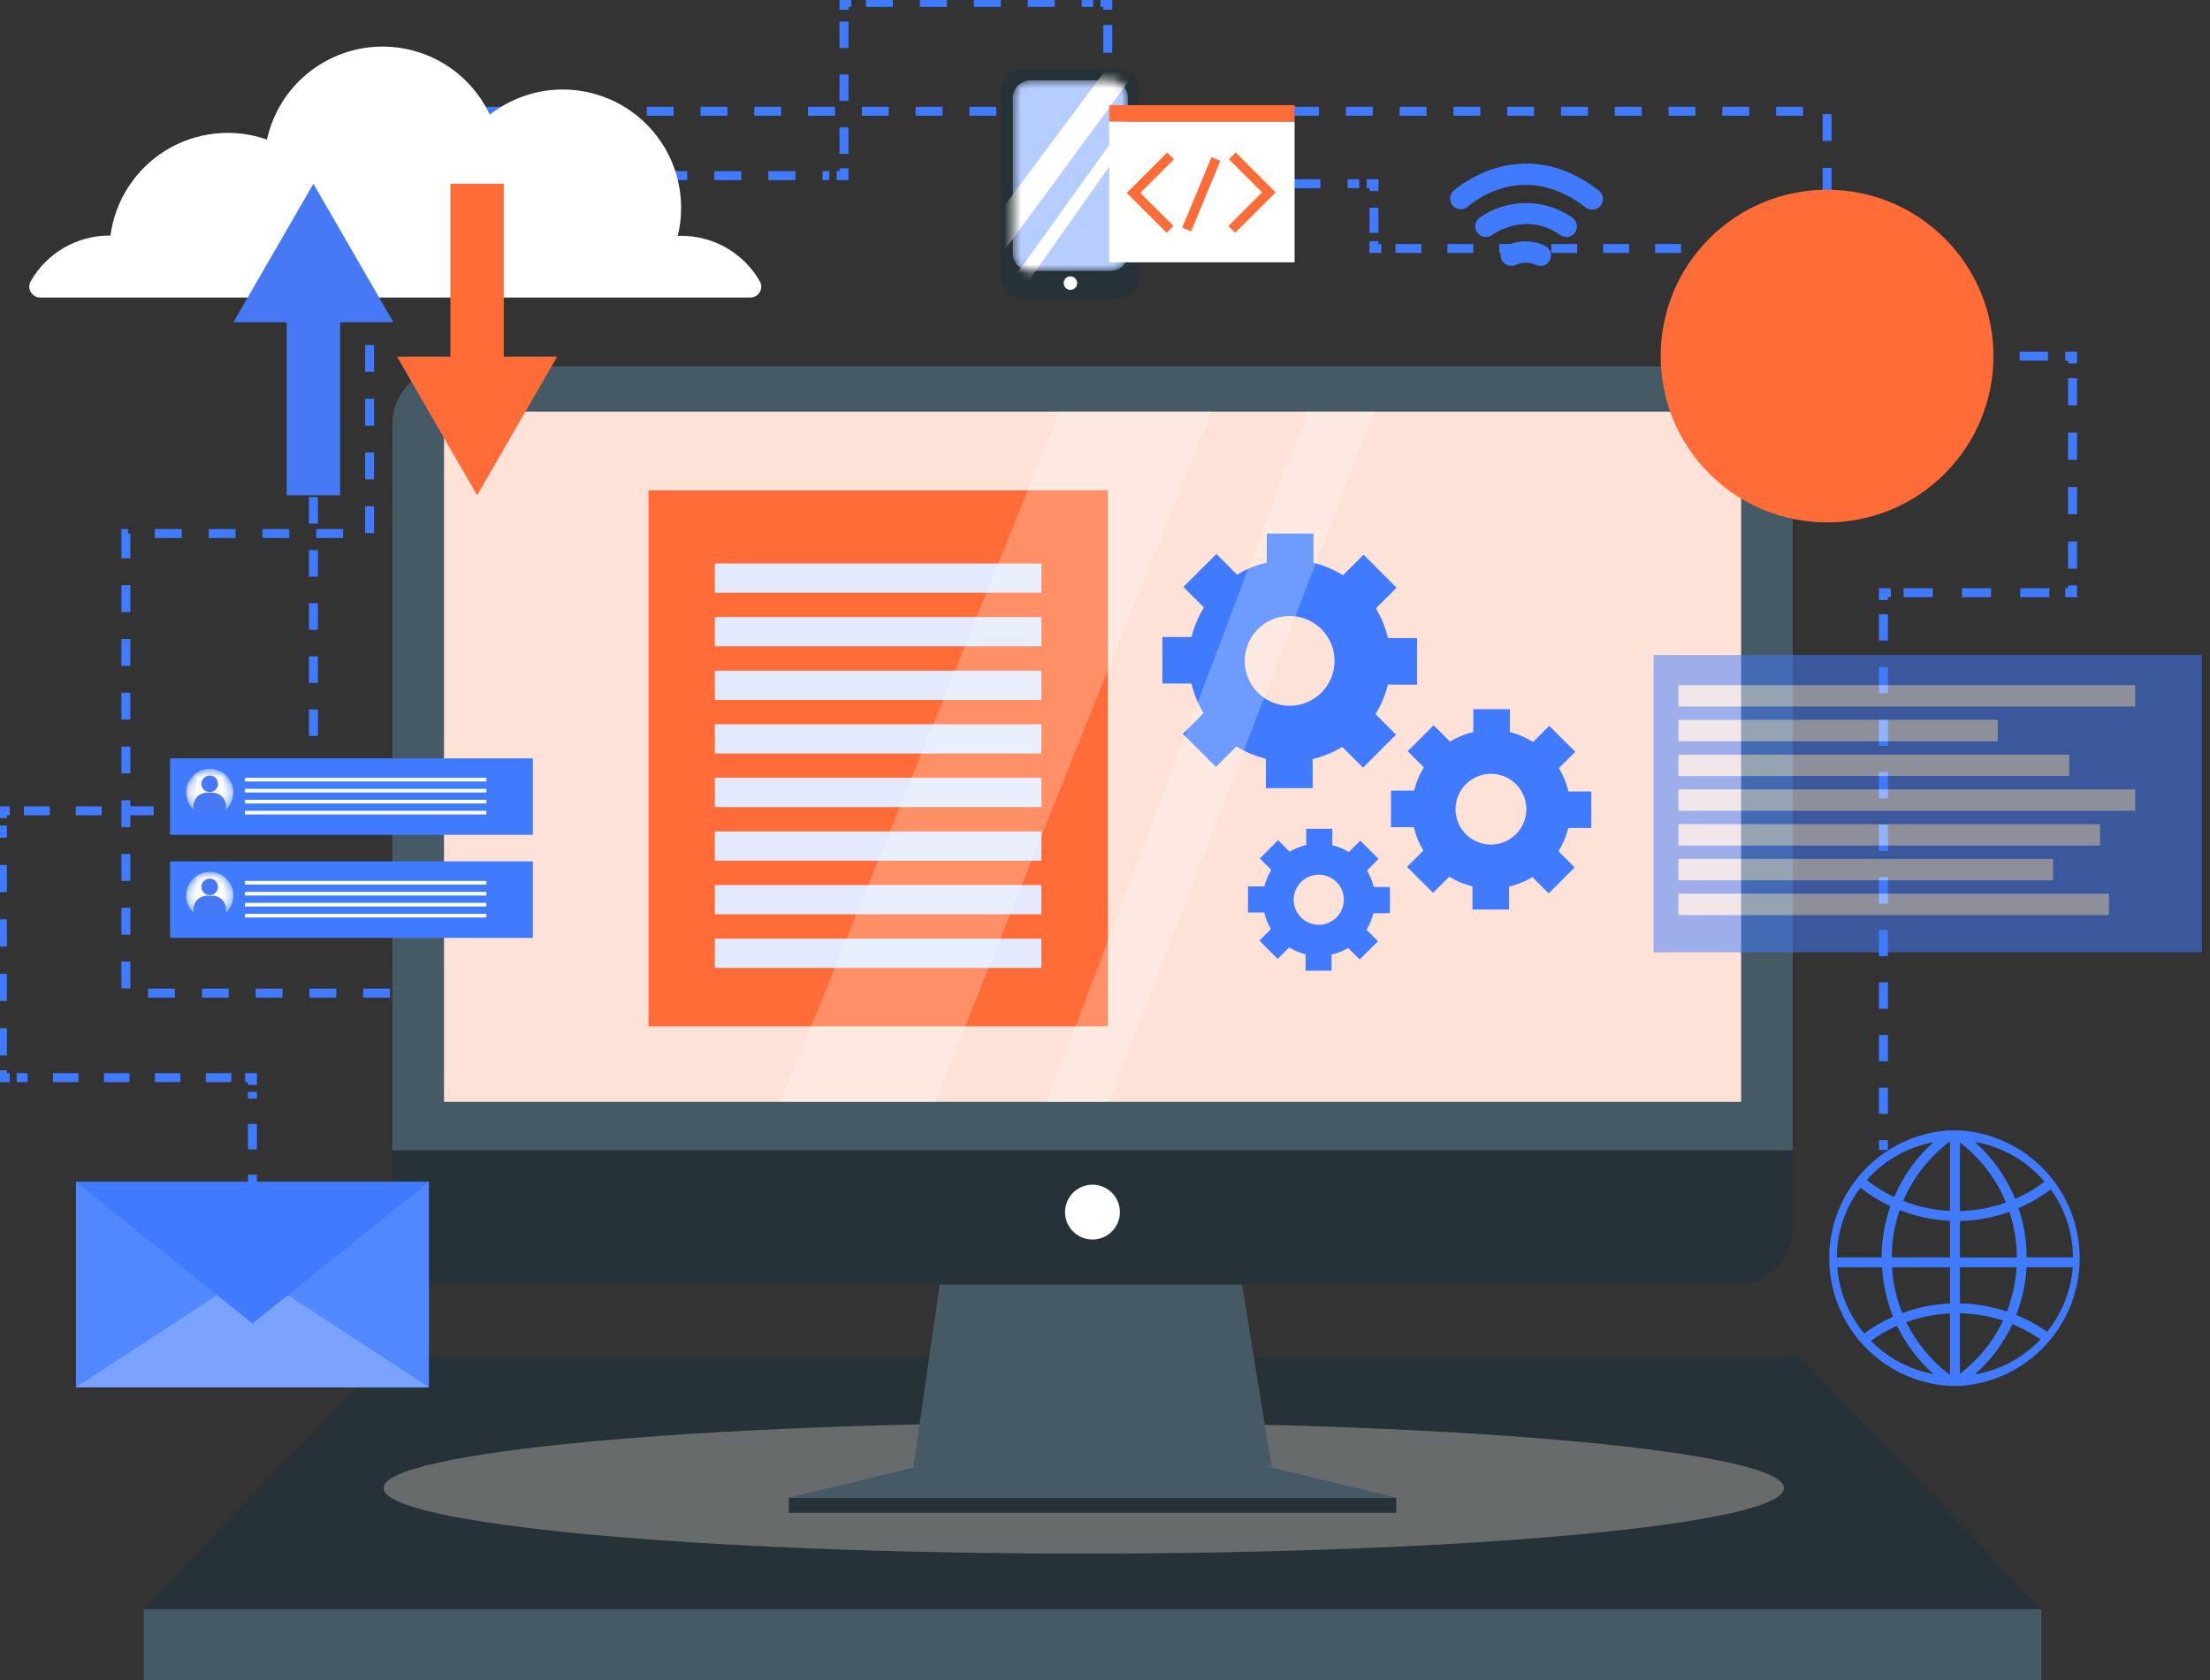 <svg width="263" height="200" viewBox="0 0 263 200" fill="none" xmlns="http://www.w3.org/2000/svg">
<rect x="0" y="0" width="263" height="200" fill="#333333" stroke="none"/>
<g clip-path="url(#clip0_1120_16504)">
<path d="M217.429 29.581V13.245H43.985V20.51V63.511H14.98V118.222H51.048" stroke="#407BFF" stroke-width="1.066" stroke-miterlimit="10" stroke-dasharray="3.2 3.2"/>
<path d="M30.043 151.411V150.54" stroke="#0024A8" stroke-width="1.066" stroke-miterlimit="10"/>
<path d="M30.043 148.897V129.97" stroke="#407BFF" stroke-width="1.066" stroke-miterlimit="10" stroke-dasharray="3.02 3.02"/>
<path d="M30.044 129.143V128.278H29.174" stroke="#407BFF" stroke-width="1.066" stroke-miterlimit="10"/>
<path d="M27.524 128.278H1.986" stroke="#407BFF" stroke-width="1.066" stroke-miterlimit="10" stroke-dasharray="3.03 3.03"/>
<path d="M1.16 128.278H0.289V127.407" stroke="#407BFF" stroke-width="1.066" stroke-miterlimit="10"/>
<path d="M0.289 125.639V98.272" stroke="#407BFF" stroke-width="1.066" stroke-miterlimit="10" stroke-dasharray="3.24 3.24"/>
<path d="M0.289 97.385V96.515H1.16" stroke="#407BFF" stroke-width="1.066" stroke-miterlimit="10"/>
<path d="M2.84 96.515H35.588" stroke="#407BFF" stroke-width="1.066" stroke-miterlimit="10" stroke-dasharray="3.09 3.09"/>
<path d="M36.428 96.515H37.298V95.644" stroke="#0024A8" stroke-width="1.066" stroke-miterlimit="10"/>
<path d="M37.297 93.93V22.632" stroke="#407BFF" stroke-width="1.066" stroke-miterlimit="10" stroke-dasharray="3.16 3.16"/>
<path d="M37.297 21.778V20.907H38.168" stroke="#0024A8" stroke-width="1.066" stroke-miterlimit="10"/>
<path d="M39.92 20.907H98.691" stroke="#407BFF" stroke-width="1.066" stroke-miterlimit="10" stroke-dasharray="3.22 3.22"/>
<path d="M99.566 20.907H100.437V20.036" stroke="#407BFF" stroke-width="1.066" stroke-miterlimit="10"/>
<path d="M100.438 18.317V2.019" stroke="#407BFF" stroke-width="1.066" stroke-miterlimit="10" stroke-dasharray="3.15 3.15"/>
<path d="M100.438 1.159V0.288H101.303" stroke="#407BFF" stroke-width="1.066" stroke-miterlimit="10"/>
<path d="M103.051 0.288H130.091" stroke="#407BFF" stroke-width="1.066" stroke-miterlimit="10" stroke-dasharray="3.21 3.21"/>
<path d="M130.961 0.288H131.832V1.159" stroke="#407BFF" stroke-width="1.066" stroke-miterlimit="10"/>
<path d="M131.832 2.966V20.102" stroke="#407BFF" stroke-width="1.066" stroke-miterlimit="10" stroke-dasharray="3.31 3.31"/>
<path d="M131.832 21V21.87H132.703" stroke="#0024A8" stroke-width="1.066" stroke-miterlimit="10"/>
<path d="M134.459 21.87H161.755" stroke="#407BFF" stroke-width="1.066" stroke-miterlimit="10" stroke-dasharray="3.24 3.24"/>
<path d="M162.637 21.87H163.507V22.741" stroke="#407BFF" stroke-width="1.066" stroke-miterlimit="10"/>
<path d="M163.508 24.733V27.715" stroke="#407BFF" stroke-width="1.066" stroke-miterlimit="10" stroke-dasharray="3.66 3.66"/>
<path d="M163.508 28.711V29.581H164.378" stroke="#407BFF" stroke-width="1.066" stroke-miterlimit="10"/>
<path d="M166.061 29.581H215.716" stroke="#407BFF" stroke-width="1.066" stroke-miterlimit="10" stroke-dasharray="3.09 3.09"/>
<path d="M216.559 29.581H217.429V30.452" stroke="#0024A8" stroke-width="1.066" stroke-miterlimit="10"/>
<path d="M217.43 32.03V40.731" stroke="#0024A8" stroke-width="1.066" stroke-miterlimit="10" stroke-dasharray="2.91 2.91"/>
<path d="M217.43 41.52V42.391H218.295" stroke="#0024A8" stroke-width="1.066" stroke-miterlimit="10"/>
<path d="M220.129 42.391H244.862" stroke="#407BFF" stroke-width="1.066" stroke-miterlimit="10" stroke-dasharray="3.37 3.37"/>
<path d="M245.775 42.391H246.646V43.262" stroke="#407BFF" stroke-width="1.066" stroke-miterlimit="10"/>
<path d="M246.646 45.019V68.805" stroke="#407BFF" stroke-width="1.066" stroke-miterlimit="10" stroke-dasharray="3.24 3.24"/>
<path d="M246.646 69.687V70.552H245.775" stroke="#407BFF" stroke-width="1.066" stroke-miterlimit="10"/>
<path d="M243.887 70.552H225.951" stroke="#407BFF" stroke-width="1.066" stroke-miterlimit="10" stroke-dasharray="3.47 3.47"/>
<path d="M225.009 70.552H224.139V71.423" stroke="#407BFF" stroke-width="1.066" stroke-miterlimit="10"/>
<path d="M224.139 73.126V136.898" stroke="#407BFF" stroke-width="1.066" stroke-miterlimit="10" stroke-dasharray="3.13 3.13"/>
<path d="M224.139 137.747V138.617" stroke="#0024A8" stroke-width="1.066" stroke-miterlimit="10"/>
<path d="M242.918 191.544H17.113V200H242.918V191.544Z" fill="#455A64"/>
<path d="M214.235 161.609H45.797L17.113 191.544H242.918L214.235 161.609Z" fill="#263238"/>
<path d="M128.974 184.937C174.995 184.937 212.303 181.446 212.303 177.139C212.303 172.833 174.995 169.341 128.974 169.341C82.952 169.341 45.645 172.833 45.645 177.139C45.645 181.446 82.952 184.937 128.974 184.937Z" fill="#686B6C"/>
<path d="M112.279 149.773L108.688 174.691H151.34L147.302 149.773H112.279Z" fill="#455A64"/>
<path d="M166.163 178.282H93.875V180.078H166.163V178.282Z" fill="#263238"/>
<path d="M108.687 174.69L93.869 178.282H166.157L151.339 174.69H108.687Z" fill="#455A64"/>
<path d="M53.59 43.61H206.442C208.272 43.61 210.027 44.337 211.322 45.631C212.616 46.925 213.343 48.68 213.343 50.51V136.941H46.69V50.51C46.69 48.68 47.416 46.925 48.71 45.631C50.005 44.337 51.76 43.61 53.59 43.61Z" fill="#455A64"/>
<path d="M46.69 136.941H213.343V146.04C213.343 147.863 212.618 149.611 211.329 150.9C210.041 152.189 208.292 152.913 206.47 152.913H53.557C51.735 152.911 49.988 152.186 48.701 150.898C47.413 149.609 46.69 147.862 46.69 146.04V136.941Z" fill="#263238"/>
<path d="M207.2 48.997H52.84V131.162H207.2V48.997Z" fill="#FFE2D7"/>
<path d="M133.274 144.288C133.274 144.933 133.083 145.565 132.724 146.101C132.365 146.638 131.855 147.057 131.259 147.304C130.662 147.551 130.006 147.616 129.372 147.49C128.739 147.364 128.157 147.053 127.7 146.596C127.244 146.14 126.933 145.558 126.807 144.924C126.681 144.291 126.746 143.635 126.993 143.038C127.24 142.441 127.658 141.931 128.195 141.573C128.732 141.214 129.363 141.022 130.009 141.022C130.875 141.022 131.706 141.366 132.318 141.979C132.93 142.591 133.274 143.422 133.274 144.288Z" fill="white"/>
<path d="M131.831 58.373H77.174V122.172H131.831V58.373Z" fill="#FF6C37"/>
<path d="M123.93 67.075H85.07V70.558H123.93V67.075Z" fill="#E4EAFE"/>
<path d="M123.93 73.453H85.07V76.93H123.93V73.453Z" fill="#E4EAFE"/>
<path d="M123.93 79.836H85.07V83.318H123.93V79.836Z" fill="#E4EAFE"/>
<path d="M123.93 86.213H85.07V89.696H123.93V86.213Z" fill="#E4EAFE"/>
<path d="M123.93 92.591H85.07V96.068H123.93V92.591Z" fill="#E4EAFE"/>
<path d="M123.93 98.974H85.07V102.457H123.93V98.974Z" fill="#E4EAFE"/>
<path d="M123.93 105.352H85.07V108.835H123.93V105.352Z" fill="#E4EAFE"/>
<path d="M123.93 111.735H85.07V115.218H123.93V111.735Z" fill="#E4EAFE"/>
<path d="M168.633 81.512V75.956H165.172C164.885 74.709 164.4 73.517 163.736 72.424L166.201 69.959L162.272 66.03L159.823 68.473C158.739 67.798 157.554 67.3 156.313 66.999V63.511H150.752V66.971C149.506 67.256 148.315 67.741 147.225 68.408L144.76 65.943L140.826 69.872L143.275 72.321C142.597 73.404 142.097 74.589 141.795 75.831H138.328V81.37H141.789C142.079 82.614 142.564 83.804 143.226 84.897L140.761 87.362L144.695 91.29L147.138 88.847C148.222 89.524 149.407 90.022 150.648 90.322V93.816H156.21V90.355C157.454 90.066 158.644 89.581 159.736 88.918L162.206 91.383L166.135 87.449L163.687 85.005C164.366 83.921 164.865 82.734 165.167 81.49L168.633 81.512ZM153.472 84.015C152.416 84.015 151.382 83.701 150.504 83.114C149.625 82.527 148.94 81.693 148.535 80.716C148.131 79.74 148.025 78.665 148.231 77.629C148.438 76.592 148.946 75.64 149.694 74.892C150.441 74.145 151.393 73.636 152.43 73.43C153.467 73.224 154.541 73.33 155.517 73.734C156.494 74.139 157.328 74.823 157.916 75.702C158.503 76.581 158.816 77.614 158.816 78.671C158.816 79.373 158.678 80.068 158.409 80.716C158.141 81.365 157.747 81.954 157.251 82.45C156.755 82.946 156.166 83.34 155.517 83.608C154.869 83.877 154.174 84.015 153.472 84.015Z" fill="#407BFF"/>
<path d="M189.371 98.566V94.213H186.651C186.424 93.233 186.042 92.296 185.519 91.437L187.461 89.495L184.365 86.398L182.439 88.325C181.59 87.786 180.66 87.385 179.685 87.138V84.418H175.332V87.138C174.351 87.366 173.412 87.748 172.551 88.27L170.608 86.333L167.517 89.424L169.444 91.35C168.909 92.203 168.516 93.137 168.279 94.115H165.531V98.468H168.252C168.478 99.448 168.86 100.385 169.384 101.243L167.441 103.186L170.538 106.282L172.464 104.356C173.317 104.888 174.251 105.28 175.228 105.515V108.263H179.582V105.542C180.563 105.315 181.501 104.932 182.363 104.411L184.3 106.348L187.396 103.257L185.47 101.33C186.004 100.478 186.397 99.544 186.634 98.566H189.371ZM177.432 100.536C176.599 100.537 175.784 100.291 175.09 99.828C174.397 99.366 173.856 98.708 173.537 97.939C173.217 97.169 173.133 96.321 173.296 95.504C173.458 94.686 173.859 93.935 174.449 93.346C175.038 92.757 175.789 92.355 176.607 92.193C177.424 92.031 178.271 92.114 179.041 92.434C179.811 92.753 180.469 93.294 180.931 93.987C181.394 94.681 181.64 95.496 181.639 96.33C181.637 97.445 181.194 98.514 180.405 99.302C179.617 100.091 178.547 100.535 177.432 100.536Z" fill="#407BFF"/>
<path d="M165.407 108.693V105.586H163.475C163.315 104.891 163.045 104.226 162.675 103.616L164.052 102.239L161.875 100.063L160.509 101.428C159.904 101.052 159.243 100.775 158.55 100.607V98.659H155.443V100.59C154.748 100.75 154.083 101.02 153.473 101.39L152.096 100.014L149.92 102.19L151.285 103.556C150.909 104.161 150.632 104.823 150.464 105.515H148.516V108.622H150.447C150.607 109.318 150.877 109.983 151.247 110.592L149.871 111.969L152.047 114.146L153.413 112.78C154.018 113.156 154.68 113.433 155.372 113.602V115.55H158.463V113.64C159.158 113.48 159.823 113.21 160.433 112.84L161.81 114.216L163.986 112.04L162.621 110.674C162.997 110.069 163.274 109.407 163.442 108.715L165.407 108.693ZM156.939 110.086C156.35 110.086 155.773 109.911 155.283 109.584C154.792 109.256 154.41 108.79 154.184 108.245C153.959 107.7 153.9 107.101 154.015 106.522C154.13 105.944 154.414 105.413 154.831 104.995C155.248 104.578 155.779 104.294 156.358 104.179C156.936 104.064 157.536 104.123 158.081 104.349C158.626 104.575 159.091 104.957 159.419 105.447C159.747 105.938 159.921 106.514 159.921 107.104C159.921 107.895 159.607 108.654 159.048 109.213C158.489 109.772 157.73 110.086 156.939 110.086Z" fill="#407BFF"/>
<path opacity="0.24" d="M126.09 48.997L92.9 131.157H111.272L144.162 48.997H126.09Z" fill="white"/>
<path opacity="0.24" d="M155.591 48.997L124.605 131.157H131.984L163.508 48.997H155.591Z" fill="white"/>
<path d="M183.295 31.655C183.106 31.652 182.92 31.607 182.75 31.524C182.381 31.359 181.982 31.274 181.578 31.274C181.174 31.274 180.774 31.359 180.405 31.524C180.102 31.67 179.754 31.691 179.436 31.583C179.117 31.476 178.854 31.247 178.702 30.947C178.551 30.649 178.523 30.304 178.625 29.986C178.727 29.669 178.95 29.404 179.246 29.249C179.967 28.912 180.754 28.737 181.55 28.737C182.347 28.737 183.134 28.912 183.855 29.249C184.115 29.374 184.325 29.583 184.45 29.842C184.576 30.101 184.61 30.396 184.547 30.677C184.484 30.958 184.327 31.209 184.103 31.39C183.878 31.57 183.599 31.669 183.311 31.671L183.295 31.655Z" fill="#407BFF"/>
<path d="M186.391 28.194C186.127 28.194 185.871 28.112 185.656 27.96C181.558 25.086 177.63 27.916 177.591 27.96C177.457 28.059 177.304 28.131 177.141 28.171C176.979 28.211 176.81 28.219 176.645 28.194C176.479 28.169 176.32 28.112 176.177 28.025C176.033 27.939 175.909 27.825 175.809 27.69C175.71 27.556 175.638 27.403 175.598 27.24C175.558 27.078 175.55 26.909 175.575 26.743C175.6 26.578 175.657 26.419 175.744 26.276C175.83 26.132 175.944 26.007 176.079 25.908C177.697 24.775 179.624 24.168 181.599 24.168C183.574 24.168 185.502 24.775 187.12 25.908C187.341 26.064 187.507 26.287 187.594 26.543C187.681 26.8 187.684 27.077 187.603 27.336C187.522 27.594 187.361 27.82 187.143 27.981C186.925 28.142 186.662 28.23 186.391 28.232V28.194Z" fill="#407BFF"/>
<path d="M189.482 24.956C189.2 24.956 188.926 24.862 188.703 24.689C181.112 18.823 174.919 24.379 174.664 24.618C174.412 24.825 174.092 24.928 173.767 24.907C173.442 24.886 173.138 24.741 172.916 24.503C172.694 24.265 172.571 23.952 172.572 23.626C172.573 23.301 172.699 22.988 172.922 22.752C173.004 22.676 180.933 15.454 190.265 22.676C190.475 22.838 190.629 23.063 190.705 23.318C190.782 23.573 190.776 23.845 190.69 24.096C190.603 24.348 190.44 24.566 190.224 24.72C190.007 24.874 189.747 24.957 189.482 24.956Z" fill="#407BFF"/>
<path d="M231.431 56.388C239.165 48.655 239.165 36.117 231.431 28.384C223.698 20.65 211.16 20.65 203.426 28.384C195.693 36.117 195.693 48.655 203.426 56.388C211.16 64.122 223.698 64.122 231.431 56.388Z" fill="#FF6C37"/>
<path d="M231.835 164.972H233.293C237.146 164.709 240.755 162.993 243.39 160.171C246.026 157.349 247.492 153.632 247.492 149.77C247.492 145.909 246.026 142.191 243.39 139.369C240.755 136.547 237.146 134.832 233.293 134.569H231.846C228.001 134.841 224.402 136.561 221.774 139.381C219.147 142.201 217.686 145.913 217.686 149.767C217.686 153.622 219.147 157.333 221.774 160.154C224.402 162.974 228.001 164.694 231.846 164.966L231.835 164.972ZM222.644 159.611C223.615 158.906 224.658 158.306 225.756 157.821C226.809 160.01 228.289 161.966 230.11 163.573C227.274 163.048 224.668 161.666 222.644 159.611ZM232.058 163.671C229.848 162.017 228.063 159.86 226.85 157.38C228.524 156.775 230.28 156.426 232.058 156.346V163.671ZM232.058 155.171C230.117 155.25 228.2 155.632 226.377 156.303C225.68 154.567 225.268 152.729 225.158 150.861H232.058V155.171ZM232.058 149.68H225.125C225.129 147.764 225.449 145.861 226.072 144.048C227.983 144.801 230.006 145.229 232.058 145.316V149.68ZM235.007 163.611C236.898 161.947 238.422 159.908 239.486 157.625C240.664 158.107 241.787 158.717 242.833 159.443C240.743 161.642 237.998 163.104 235.007 163.611ZM243.611 158.534C242.468 157.726 241.235 157.052 239.937 156.526C240.646 154.711 241.065 152.796 241.178 150.85H246.674C246.456 153.663 245.387 156.343 243.611 158.534ZM244.051 141.588C245.754 143.94 246.677 146.766 246.691 149.669H241.178C241.171 147.679 240.846 145.702 240.215 143.814C241.577 143.226 242.865 142.479 244.051 141.588ZM243.322 140.663C242.238 141.481 241.061 142.169 239.818 142.715C238.752 140.115 237.105 137.793 235.002 135.929C238.249 136.484 241.196 138.168 243.322 140.685V140.663ZM233.239 135.994C235.667 137.854 237.559 140.323 238.724 143.15C236.962 143.781 235.11 144.121 233.239 144.157V135.994ZM233.239 145.338C235.248 145.299 237.237 144.931 239.127 144.249C239.707 146.005 240.006 147.842 240.014 149.691H233.239V145.338ZM233.239 150.856H239.976C239.869 152.66 239.484 154.437 238.833 156.123C237.028 155.52 235.142 155.195 233.239 155.16V150.856ZM233.239 156.33C234.985 156.365 236.716 156.659 238.376 157.201C237.192 159.692 235.431 161.866 233.239 163.54V156.33ZM232.058 135.875V144.146C230.148 144.057 228.265 143.655 226.486 142.954C227.686 140.144 229.608 137.701 232.058 135.875ZM230.088 135.967C228.068 137.773 226.472 140.003 225.414 142.497C224.253 141.946 223.158 141.267 222.149 140.473C224.218 138.127 227.013 136.541 230.088 135.967ZM221.381 141.371C222.487 142.242 223.688 142.985 224.962 143.586C224.28 145.547 223.929 147.609 223.922 149.686H218.584C218.601 146.682 219.59 143.765 221.403 141.371H221.381ZM218.649 150.861H223.982C224.092 152.88 224.531 154.867 225.283 156.744C224.069 157.28 222.917 157.948 221.849 158.735C219.987 156.509 218.868 153.756 218.649 150.861Z" fill="#407BFF"/>
<path d="M63.413 90.273H20.244V99.377H63.413V90.273Z" fill="#407BFF"/>
<mask id="mask0_1120_16504" style="mask-type:luminance" maskUnits="userSpaceOnUse" x="22" y="91" width="6" height="7">
<path d="M27.775 94.332C27.775 94.889 27.61 95.433 27.301 95.895C26.992 96.358 26.552 96.719 26.038 96.932C25.524 97.145 24.959 97.2 24.413 97.092C23.867 96.983 23.366 96.715 22.973 96.322C22.579 95.928 22.311 95.427 22.203 94.881C22.094 94.335 22.15 93.77 22.363 93.256C22.576 92.742 22.936 92.302 23.399 91.993C23.861 91.684 24.405 91.519 24.962 91.519C25.331 91.518 25.698 91.591 26.039 91.732C26.381 91.873 26.691 92.08 26.953 92.341C27.214 92.603 27.421 92.913 27.562 93.255C27.704 93.597 27.776 93.963 27.775 94.332Z" fill="white"/>
</mask>
<g mask="url(#mask0_1120_16504)">
<path d="M27.775 94.332C27.775 94.889 27.61 95.433 27.301 95.895C26.992 96.358 26.552 96.719 26.038 96.932C25.524 97.145 24.959 97.2 24.413 97.092C23.867 96.983 23.366 96.715 22.973 96.322C22.579 95.928 22.311 95.427 22.203 94.881C22.094 94.335 22.15 93.77 22.363 93.256C22.576 92.742 22.936 92.302 23.399 91.993C23.861 91.684 24.405 91.519 24.962 91.519C25.331 91.518 25.698 91.591 26.039 91.732C26.381 91.873 26.691 92.08 26.953 92.341C27.214 92.603 27.421 92.913 27.562 93.255C27.704 93.597 27.776 93.963 27.775 94.332Z" fill="white"/>
<path d="M25.941 93.304C25.942 93.499 25.885 93.69 25.777 93.853C25.669 94.016 25.515 94.143 25.335 94.218C25.155 94.294 24.956 94.314 24.765 94.276C24.573 94.238 24.397 94.144 24.259 94.006C24.121 93.868 24.027 93.692 23.989 93.5C23.951 93.309 23.971 93.11 24.047 92.93C24.122 92.75 24.249 92.596 24.412 92.488C24.575 92.38 24.766 92.323 24.961 92.325C25.09 92.325 25.217 92.35 25.336 92.399C25.455 92.448 25.563 92.52 25.654 92.611C25.745 92.702 25.817 92.81 25.866 92.929C25.915 93.048 25.941 93.175 25.941 93.304Z" fill="#4779F6"/>
<path d="M24.646 94.354H25.277C25.71 94.354 26.126 94.526 26.432 94.832C26.738 95.139 26.91 95.554 26.91 95.987V97.189H23.014V95.987C23.014 95.554 23.186 95.139 23.492 94.832C23.798 94.526 24.213 94.354 24.646 94.354Z" fill="#4779F6"/>
</g>
<path d="M57.883 92.591H29.15V93.026H57.883V92.591Z" fill="white"/>
<path d="M57.883 93.903H29.15V94.338H57.883V93.903Z" fill="white"/>
<path d="M57.883 95.209H29.15V95.644H57.883V95.209Z" fill="white"/>
<path d="M57.883 96.515H29.15V96.95H57.883V96.515Z" fill="white"/>
<path d="M63.413 102.539H20.244V111.643H63.413V102.539Z" fill="#407BFF"/>
<mask id="mask1_1120_16504" style="mask-type:luminance" maskUnits="userSpaceOnUse" x="22" y="103" width="6" height="7">
<path d="M27.775 106.598C27.775 107.154 27.61 107.698 27.301 108.161C26.992 108.624 26.552 108.984 26.038 109.197C25.524 109.41 24.959 109.466 24.413 109.357C23.867 109.249 23.366 108.981 22.973 108.587C22.579 108.194 22.311 107.693 22.203 107.147C22.094 106.601 22.15 106.035 22.363 105.521C22.576 105.007 22.936 104.568 23.399 104.259C23.861 103.95 24.405 103.785 24.962 103.785C25.331 103.784 25.698 103.856 26.039 103.997C26.381 104.138 26.691 104.346 26.953 104.607C27.214 104.868 27.421 105.179 27.562 105.521C27.704 105.862 27.776 106.228 27.775 106.598Z" fill="white"/>
</mask>
<g mask="url(#mask1_1120_16504)">
<path d="M27.775 106.598C27.775 107.154 27.61 107.698 27.301 108.161C26.992 108.624 26.552 108.984 26.038 109.197C25.524 109.41 24.959 109.466 24.413 109.357C23.867 109.249 23.366 108.981 22.973 108.587C22.579 108.194 22.311 107.693 22.203 107.147C22.094 106.601 22.15 106.035 22.363 105.521C22.576 105.007 22.936 104.568 23.399 104.259C23.861 103.95 24.405 103.785 24.962 103.785C25.331 103.784 25.698 103.856 26.039 103.997C26.381 104.138 26.691 104.346 26.953 104.607C27.214 104.868 27.421 105.179 27.562 105.521C27.704 105.862 27.776 106.228 27.775 106.598Z" fill="white"/>
<path d="M25.941 105.57C25.942 105.765 25.885 105.956 25.777 106.119C25.669 106.282 25.515 106.409 25.335 106.484C25.155 106.559 24.956 106.579 24.765 106.541C24.573 106.504 24.397 106.41 24.259 106.272C24.121 106.133 24.027 105.957 23.989 105.766C23.951 105.574 23.971 105.376 24.047 105.196C24.122 105.015 24.249 104.862 24.412 104.754C24.575 104.646 24.766 104.589 24.961 104.59C25.22 104.592 25.469 104.695 25.652 104.879C25.835 105.062 25.939 105.31 25.941 105.57Z" fill="#4779F6"/>
<path d="M24.646 106.62H25.277C25.71 106.62 26.126 106.792 26.432 107.098C26.738 107.404 26.91 107.819 26.91 108.252V109.455H23.014V108.252C23.014 107.819 23.186 107.404 23.492 107.098C23.798 106.792 24.213 106.62 24.646 106.62Z" fill="#4779F6"/>
</g>
<path d="M57.883 104.862H29.15V105.298H57.883V104.862Z" fill="white"/>
<path d="M57.883 106.168H29.15V106.604H57.883V106.168Z" fill="white"/>
<path d="M57.883 107.474H29.15V107.91H57.883V107.474Z" fill="white"/>
<path d="M57.883 108.78H29.15V109.216H57.883V108.78Z" fill="white"/>
<path d="M81.055 28.074H80.658C80.921 26.983 81.054 25.866 81.055 24.744C81.056 22.103 80.314 19.515 78.914 17.275C77.514 15.036 75.513 13.235 73.139 12.079C70.765 10.922 68.113 10.457 65.487 10.735C62.861 11.013 60.366 12.025 58.287 13.653C57.037 10.988 54.984 8.781 52.416 7.342C49.847 5.903 46.893 5.305 43.967 5.632C41.041 5.959 38.292 7.193 36.104 9.163C33.916 11.133 32.4 13.738 31.769 16.614C29.794 15.92 27.69 15.675 25.608 15.897C23.527 16.119 21.521 16.802 19.737 17.897C17.953 18.991 16.436 20.47 15.295 22.225C14.154 23.98 13.418 25.966 13.142 28.041H13.017C11.114 28.04 9.245 28.543 7.6 29.499C5.955 30.455 4.593 31.829 3.652 33.483C3.54 33.68 3.483 33.903 3.484 34.129C3.486 34.355 3.547 34.577 3.661 34.772C3.775 34.967 3.938 35.13 4.134 35.242C4.33 35.355 4.552 35.415 4.778 35.415H89.299C89.525 35.415 89.748 35.356 89.944 35.243C90.14 35.131 90.303 34.968 90.417 34.772C90.531 34.577 90.591 34.355 90.591 34.128C90.592 33.902 90.533 33.679 90.42 33.483C89.476 31.834 88.112 30.465 86.467 29.515C84.822 28.565 82.955 28.068 81.055 28.074Z" fill="white"/>
<path d="M46.816 38.364L37.298 21.87L27.775 38.364H34.12V58.956H40.471V38.364H46.816Z" fill="#4779F6"/>
<path d="M47.256 42.462L56.779 58.956L66.296 42.462H59.951V21.87H53.601V42.462H47.256Z" fill="#FF6C37"/>
<g opacity="0.51">
<path d="M262.053 77.958H196.779V113.362H262.053V77.958Z" fill="#407BFF"/>
<path d="M254.103 81.561H199.74V84.107H254.103V81.561Z" fill="#E4EAFE"/>
<path d="M237.745 85.696H199.74V88.243H237.745V85.696Z" fill="#E4EAFE"/>
<path d="M246.251 89.832H199.74V92.379H246.251V89.832Z" fill="#E4EAFE"/>
<path d="M254.103 93.968H199.74V96.514H254.103V93.968Z" fill="#E4EAFE"/>
<path d="M249.908 98.109H199.74V100.656H249.908V98.109Z" fill="#E4EAFE"/>
<path d="M244.324 102.245H199.74V104.791H244.324V102.245Z" fill="#E4EAFE"/>
<path d="M250.98 106.38H199.74V108.927H250.98V106.38Z" fill="#E4EAFE"/>
</g>
<path d="M51.044 140.685H9.039V165.14H51.044V140.685Z" fill="#5187FF"/>
<path d="M9.039 165.14L30.044 151.411L51.049 165.14H9.039Z" fill="#7AA3FF"/>
<path d="M9.039 140.685L30.044 157.549L51.049 140.685H9.039Z" fill="#407BFF"/>
<path d="M133.099 8.266H121.672C120.292 8.266 119.174 9.384 119.174 10.764V32.977C119.174 34.356 120.292 35.475 121.672 35.475H133.099C134.479 35.475 135.597 34.356 135.597 32.977V10.764C135.597 9.384 134.479 8.266 133.099 8.266Z" fill="#263238"/>
<mask id="mask2_1120_16504" style="mask-type:luminance" maskUnits="userSpaceOnUse" x="120" y="9" width="15" height="24">
<path d="M132.153 9.556H122.619C121.468 9.556 120.535 10.489 120.535 11.64V30.169C120.535 31.32 121.468 32.253 122.619 32.253H132.153C133.304 32.253 134.237 31.32 134.237 30.169V11.64C134.237 10.489 133.304 9.556 132.153 9.556Z" fill="white"/>
</mask>
<g mask="url(#mask2_1120_16504)">
<path d="M132.153 9.556H122.619C121.468 9.556 120.535 10.489 120.535 11.64V30.169C120.535 31.32 121.468 32.253 122.619 32.253H132.153C133.304 32.253 134.237 31.32 134.237 30.169V11.64C134.237 10.489 133.304 9.556 132.153 9.556Z" fill="#B6CEFF"/>
<path d="M117.727 26.942L133.181 6.176H136.887L117.727 32.253V26.942Z" fill="white"/>
<path d="M119.174 35.154L137.529 9.556V11.972L119.174 38.049V35.154Z" fill="white"/>
</g>
<path d="M128.191 33.701C128.191 33.86 128.144 34.016 128.055 34.148C127.967 34.281 127.841 34.384 127.694 34.445C127.546 34.506 127.385 34.522 127.228 34.49C127.072 34.459 126.929 34.383 126.816 34.27C126.703 34.157 126.627 34.014 126.596 33.858C126.564 33.702 126.58 33.54 126.641 33.392C126.702 33.245 126.806 33.12 126.938 33.031C127.07 32.943 127.226 32.895 127.385 32.895C127.599 32.895 127.804 32.98 127.955 33.131C128.106 33.282 128.191 33.487 128.191 33.701Z" fill="white"/>
<path d="M154.061 14.464H132.006V31.225H154.061V14.464Z" fill="white"/>
<path d="M138.835 27.715L134.09 22.964L138.9 18.154L139.711 18.959L135.701 22.964L139.646 26.904L138.835 27.715Z" fill="#FF6C37"/>
<path d="M146.987 27.715L146.182 26.904L150.187 22.899L146.247 18.959L147.052 18.154L151.803 22.899L146.987 27.715Z" fill="#FF6C37"/>
<path d="M144.168 18.709L140.691 27.1L141.747 27.537L145.224 19.147L144.168 18.709Z" fill="#FF6C37"/>
<path d="M154.061 12.516H132.006V14.47H154.061V12.516Z" fill="#FF6C37"/>
</g>
<defs>
<clipPath id="clip0_1120_16504">
<rect width="262.052" height="200" fill="white"/>
</clipPath>
</defs>
</svg>
